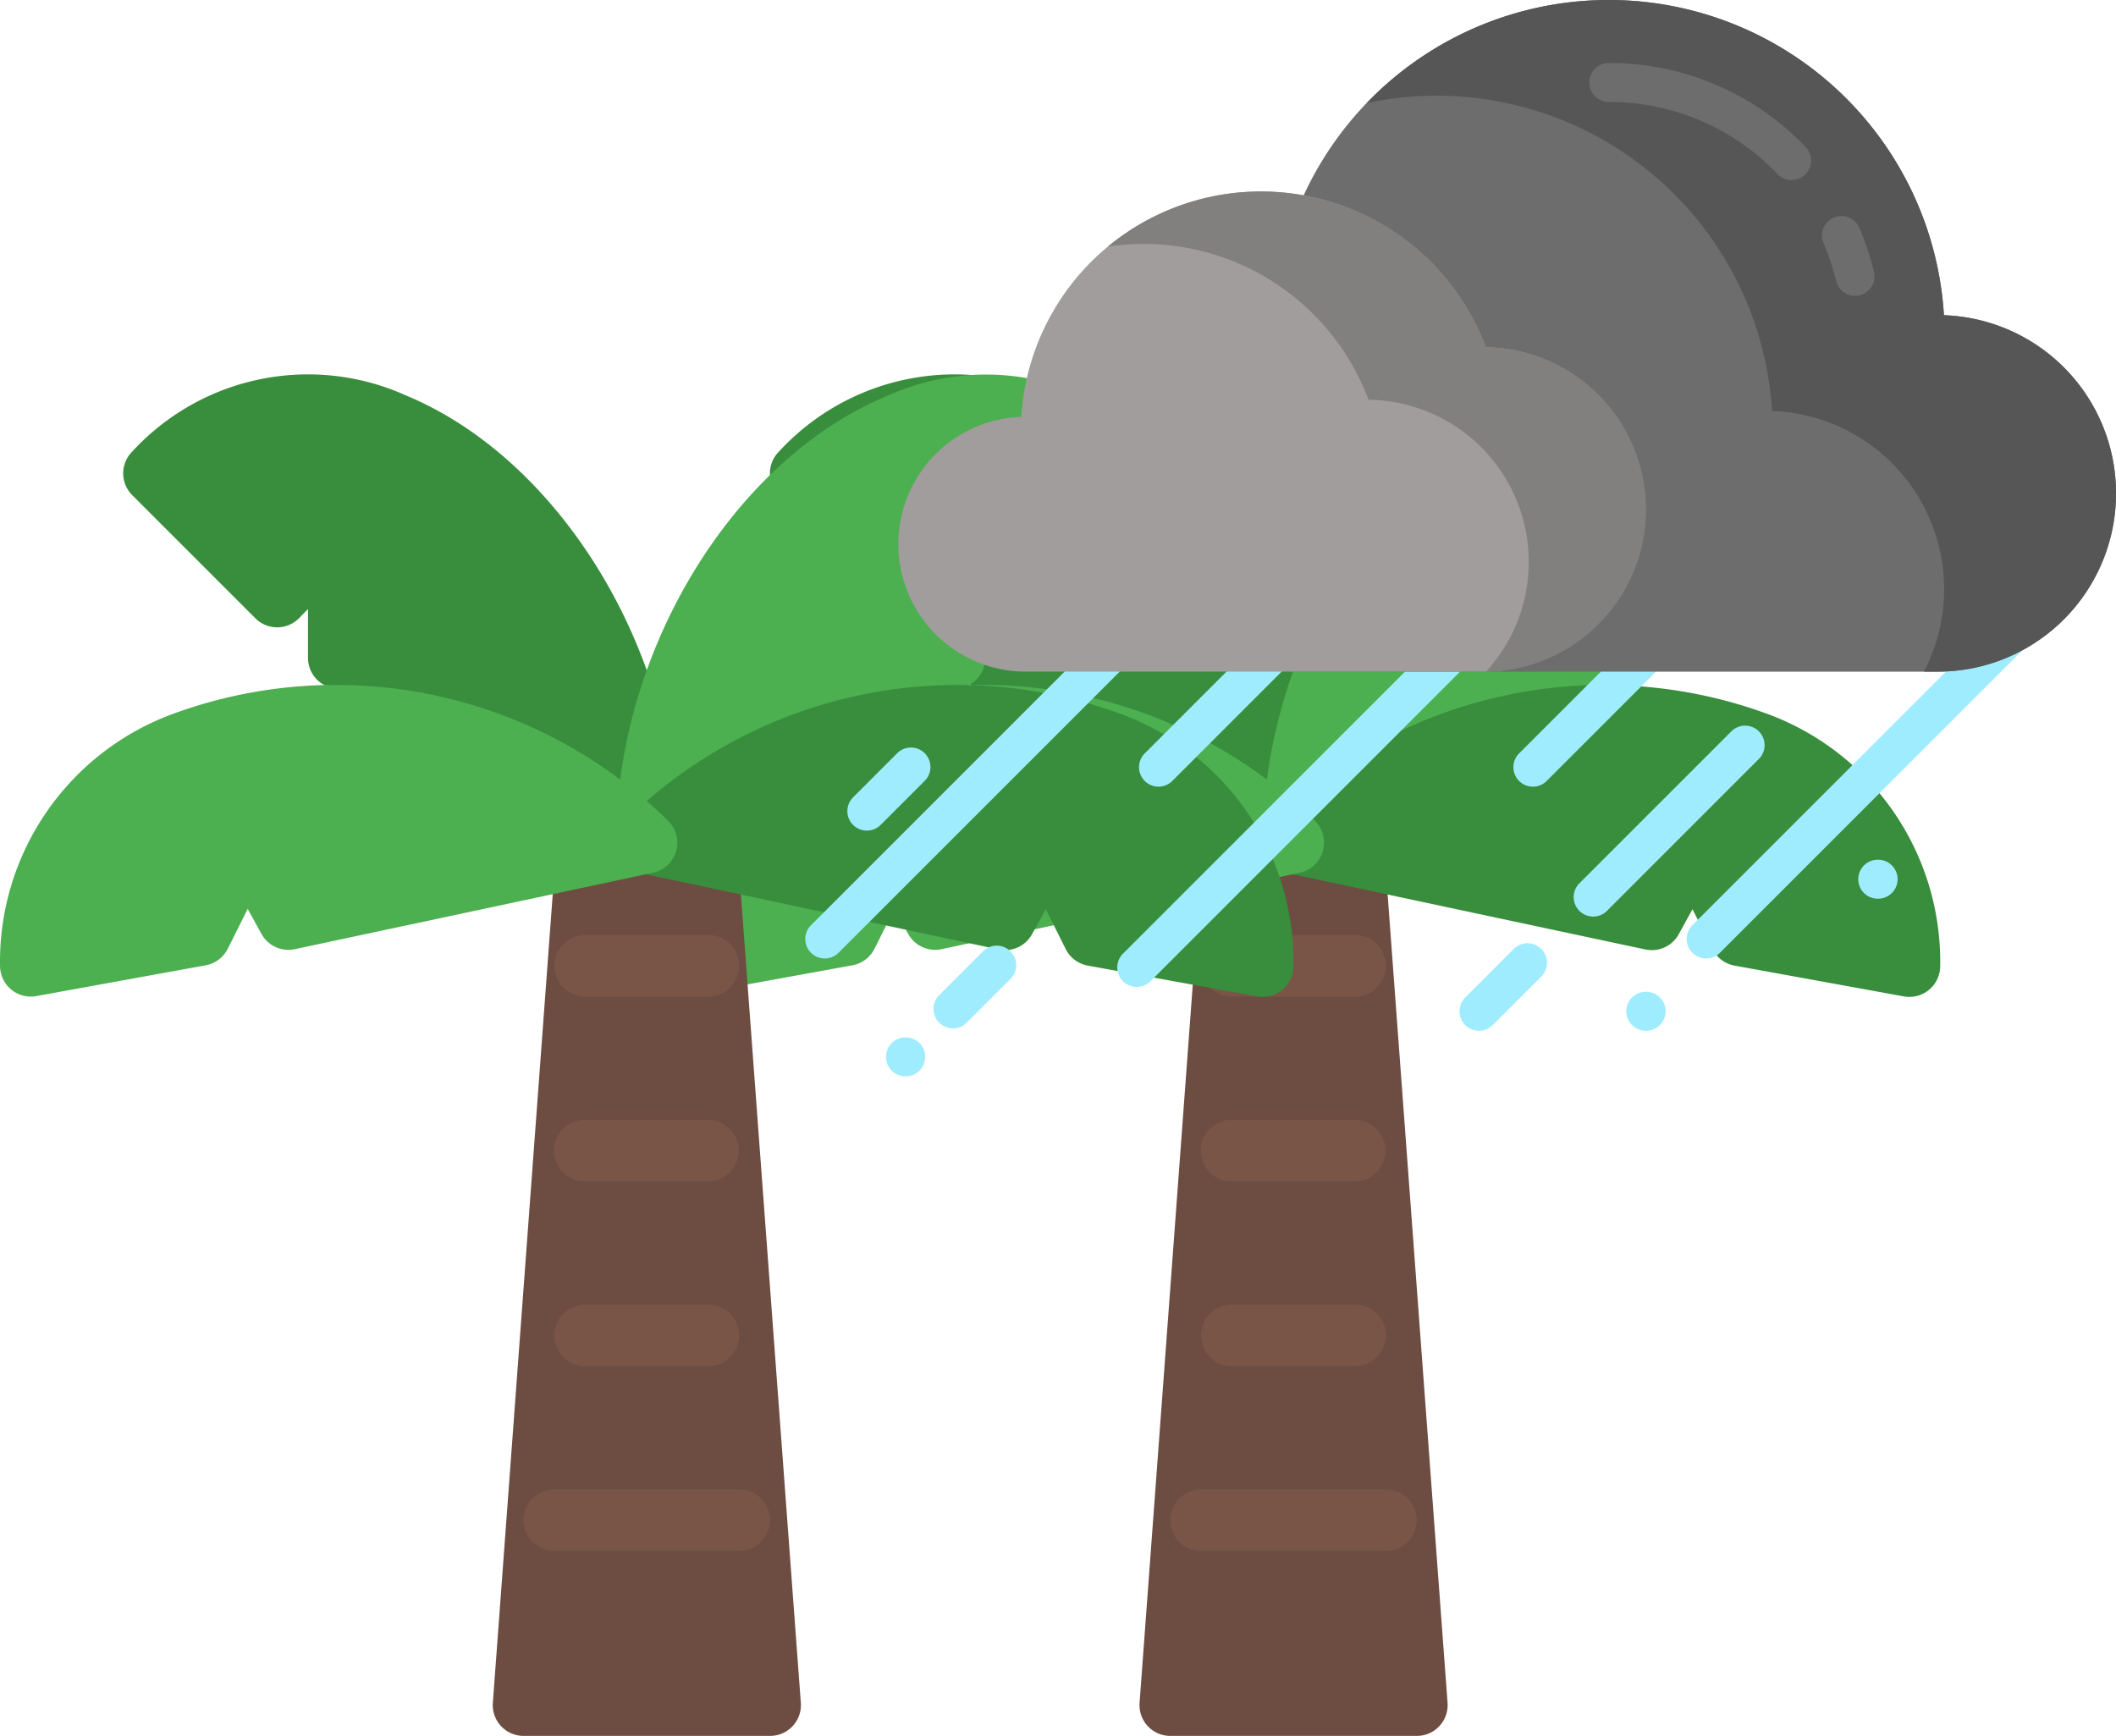 <svg id="Group_489" data-name="Group 489" xmlns="http://www.w3.org/2000/svg" width="486.086" height="398.761" viewBox="0 0 486.086 398.761">
  <g id="on" transform="translate(148.567 86)">
    <path id="Path_283" data-name="Path 283" d="M119.428,4.846A54.829,54.829,0,0,0,56.52,17.737a7.075,7.075,0,0,0,0,10l28.3,28.3a7.075,7.075,0,0,0,10,0L96.9,53.9v11.22a7.073,7.073,0,0,0,3.438,6.07l30.8,18.479a6.942,6.942,0,0,0,1.415.665,92.959,92.959,0,0,1,37.156,22.2,7.075,7.075,0,0,0,5.009,2.108,6.986,6.986,0,0,0,2.7-.538,7.074,7.074,0,0,0,4.372-6.537C181.8,63.735,154.915,19.576,119.428,4.846Z" transform="translate(-26.149 0)" fill="#388e3c"/>
    <path id="Path_284" data-name="Path 284" d="M350.4,17.754A54.786,54.786,0,0,0,287.509,4.921c-35.5,14.673-62.385,58.833-62.385,102.667a7.075,7.075,0,0,0,4.372,6.537,7,7,0,0,0,2.7.538,7.072,7.072,0,0,0,5.008-2.066,93.033,93.033,0,0,1,37.114-22.243,6.669,6.669,0,0,0,1.415-.665l30.8-18.479a7.073,7.073,0,0,0,3.438-6.07V53.919l2.066,2.066a7.075,7.075,0,0,0,10,0l28.3-28.3a7.075,7.075,0,0,0,0-10Z" transform="translate(-83.623 -0.018)" fill="#4caf50"/>
    <path id="Path_285" data-name="Path 285" d="M239.052,168.742a7.034,7.034,0,0,0-14.05.552H210.668a7.075,7.075,0,0,0-14.05-.524L182.469,359.785A7.075,7.075,0,0,0,189,367.363q.27.02.543.019h56.6a7.074,7.074,0,0,0,7.094-7.055q0-.272-.019-.543Z" transform="translate(-69.253 -54.621)" fill="#6d4c41"/>
    <g id="Group_423" data-name="Group 423" transform="translate(120.277 128.793)">
      <path id="Path_286" data-name="Path 286" d="M242.647,400.335H200.2a7.075,7.075,0,1,1,0-14.15h42.448a7.075,7.075,0,1,1,0,14.15Z" transform="translate(-193.124 -258.843)" fill="#795548"/>
      <path id="Path_287" data-name="Path 287" d="M239.164,336.336h-28.3a7.075,7.075,0,1,1,0-14.15h28.3a7.075,7.075,0,0,1,0,14.15Z" transform="translate(-196.716 -237.291)" fill="#795548"/>
      <path id="Path_288" data-name="Path 288" d="M239.164,272.335h-28.3a7.075,7.075,0,1,1,0-14.149h28.3a7.075,7.075,0,0,1,0,14.149Z" transform="translate(-196.716 -215.738)" fill="#795548"/>
      <path id="Path_289" data-name="Path 289" d="M239.164,208.336h-28.3a7.075,7.075,0,0,1,0-14.15h28.3a7.075,7.075,0,0,1,0,14.15Z" transform="translate(-196.716 -194.186)" fill="#795548"/>
    </g>
    <path id="Path_290" data-name="Path 290" d="M341.143,114.252a108.951,108.951,0,0,0-113.959,24.605,7.074,7.074,0,0,0,3.523,11.928l82.307,17.545a7.075,7.075,0,0,0,7.684-3.509l3.155-5.745,4.584,9.169a7.075,7.075,0,0,0,5.052,3.792l38.911,7.075a6.72,6.72,0,0,0,1.273.113,7.075,7.075,0,0,0,7.075-7.075A60.644,60.644,0,0,0,341.143,114.252Z" transform="translate(-83.617 -36.226)" fill="#388e3c"/>
    <path id="Path_291" data-name="Path 291" d="M165.364,138.849A108.853,108.853,0,0,0,51.405,114.243a60.643,60.643,0,0,0-39.618,57.828,7.075,7.075,0,0,0,7.075,7.075,6.68,6.68,0,0,0,1.273-.113l38.911-7.075a7.075,7.075,0,0,0,5.051-3.792L68.682,159l3.155,5.744a7.075,7.075,0,0,0,7.683,3.509l82.25-17.545a7.075,7.075,0,0,0,3.523-11.928Z" transform="translate(-11.78 -36.218)" fill="#4caf50"/>
  </g>
  <g id="on-2" data-name="on" transform="translate(0 86)">
    <path id="Path_283-2" data-name="Path 283" d="M119.428,4.846A54.829,54.829,0,0,0,56.52,17.737a7.075,7.075,0,0,0,0,10l28.3,28.3a7.075,7.075,0,0,0,10,0L96.9,53.9v11.22a7.073,7.073,0,0,0,3.438,6.07l30.8,18.479a6.942,6.942,0,0,0,1.415.665,92.959,92.959,0,0,1,37.156,22.2,7.075,7.075,0,0,0,5.009,2.108,6.986,6.986,0,0,0,2.7-.538,7.074,7.074,0,0,0,4.372-6.537C181.8,63.735,154.915,19.576,119.428,4.846Z" transform="translate(-26.149 0)" fill="#388e3c"/>
    <path id="Path_284-2" data-name="Path 284" d="M350.4,17.754A54.786,54.786,0,0,0,287.509,4.921c-35.5,14.673-62.385,58.833-62.385,102.667a7.075,7.075,0,0,0,4.372,6.537,7,7,0,0,0,2.7.538,7.072,7.072,0,0,0,5.008-2.066,93.033,93.033,0,0,1,37.114-22.243,6.669,6.669,0,0,0,1.415-.665l30.8-18.479a7.073,7.073,0,0,0,3.438-6.07V53.919l2.066,2.066a7.075,7.075,0,0,0,10,0l28.3-28.3a7.075,7.075,0,0,0,0-10Z" transform="translate(-83.623 -0.018)" fill="#4caf50"/>
    <path id="Path_285-2" data-name="Path 285" d="M239.052,168.742a7.034,7.034,0,0,0-14.05.552H210.668a7.075,7.075,0,0,0-14.05-.524L182.469,359.785A7.075,7.075,0,0,0,189,367.363q.27.02.543.019h56.6a7.074,7.074,0,0,0,7.094-7.055q0-.272-.019-.543Z" transform="translate(-69.253 -54.621)" fill="#6d4c41"/>
    <g id="Group_423-2" data-name="Group 423" transform="translate(120.277 128.793)">
      <path id="Path_286-2" data-name="Path 286" d="M242.647,400.335H200.2a7.075,7.075,0,1,1,0-14.15h42.448a7.075,7.075,0,1,1,0,14.15Z" transform="translate(-193.124 -258.843)" fill="#795548"/>
      <path id="Path_287-2" data-name="Path 287" d="M239.164,336.336h-28.3a7.075,7.075,0,1,1,0-14.15h28.3a7.075,7.075,0,0,1,0,14.15Z" transform="translate(-196.716 -237.291)" fill="#795548"/>
      <path id="Path_288-2" data-name="Path 288" d="M239.164,272.335h-28.3a7.075,7.075,0,1,1,0-14.149h28.3a7.075,7.075,0,0,1,0,14.149Z" transform="translate(-196.716 -215.738)" fill="#795548"/>
      <path id="Path_289-2" data-name="Path 289" d="M239.164,208.336h-28.3a7.075,7.075,0,0,1,0-14.15h28.3a7.075,7.075,0,0,1,0,14.15Z" transform="translate(-196.716 -194.186)" fill="#795548"/>
    </g>
    <path id="Path_290-2" data-name="Path 290" d="M341.143,114.252a108.951,108.951,0,0,0-113.959,24.605,7.074,7.074,0,0,0,3.523,11.928l82.307,17.545a7.075,7.075,0,0,0,7.684-3.509l3.155-5.745,4.584,9.169a7.075,7.075,0,0,0,5.052,3.792l38.911,7.075a6.72,6.72,0,0,0,1.273.113,7.075,7.075,0,0,0,7.075-7.075A60.644,60.644,0,0,0,341.143,114.252Z" transform="translate(-83.617 -36.226)" fill="#388e3c"/>
    <path id="Path_291-2" data-name="Path 291" d="M165.364,138.849A108.853,108.853,0,0,0,51.405,114.243a60.643,60.643,0,0,0-39.618,57.828,7.075,7.075,0,0,0,7.075,7.075,6.68,6.68,0,0,0,1.273-.113l38.911-7.075a7.075,7.075,0,0,0,5.051-3.792L68.682,159l3.155,5.744a7.075,7.075,0,0,0,7.683,3.509l82.25-17.545a7.075,7.075,0,0,0,3.523-11.928Z" transform="translate(-11.78 -36.218)" fill="#4caf50"/>
  </g>
  <g id="storm" transform="translate(184.989 0)">
    <g id="Group_419" data-name="Group 419" transform="translate(0 132.291)">
      <path id="Path_257" data-name="Path 257" d="M4.478,313.341A4.477,4.477,0,0,1,1.312,305.7l78.934-78.934a4.476,4.476,0,0,1,6.331,6.329L7.641,312.029a4.465,4.465,0,0,1-3.163,1.312Zm0,0" transform="translate(-0.001 -225.454)" fill="#a0ecff"/>
      <path id="Path_258" data-name="Path 258" d="M20.923,311.608a4.474,4.474,0,0,1-3.163-7.64l10.089-10.092a4.477,4.477,0,1,1,6.331,6.331L24.089,310.3A4.465,4.465,0,0,1,20.923,311.608Zm0,0" transform="translate(-6.776 -253.099)" fill="#a0ecff"/>
      <path id="Path_259" data-name="Path 259" d="M54.556,388.866a4.475,4.475,0,0,1-3.166-7.64L61.48,371.137a4.476,4.476,0,0,1,6.331,6.328L57.721,387.557A4.467,4.467,0,0,1,54.556,388.866Zm0,0" transform="translate(-20.629 -284.923)" fill="#a0ecff"/>
      <path id="Path_260" data-name="Path 260" d="M348.767,313.341A4.477,4.477,0,0,1,345.6,305.7l78.933-78.934a4.476,4.476,0,0,1,6.332,6.329l-78.935,78.936A4.473,4.473,0,0,1,348.767,313.341Zm0,0" transform="translate(-141.82 -225.454)" fill="#a0ecff"/>
      <path id="Path_307" data-name="Path 307" d="M4.478,313.341A4.477,4.477,0,0,1,1.312,305.7l78.934-78.934a4.476,4.476,0,0,1,6.331,6.329L7.641,312.029a4.465,4.465,0,0,1-3.163,1.312Zm0,0" transform="translate(71.666 -218.919)" fill="#a0ecff"/>
    </g>
    <path id="Path_263" data-name="Path 263" d="M304.63,327.787a4.475,4.475,0,0,1-3.165-7.641l34.94-34.94a4.477,4.477,0,0,1,6.331,6.331L307.8,326.478A4.466,4.466,0,0,1,304.63,327.787Zm0,0" transform="translate(-123.639 -117.237)" fill="#a0ecff"/>
    <path id="Path_264" data-name="Path 264" d="M260.024,389.032a4.477,4.477,0,0,1-3.166-7.642L268.048,370.2a4.476,4.476,0,0,1,6.329,6.33L263.19,387.721A4.464,4.464,0,0,1,260.024,389.032Zm0,0" transform="translate(-105.265 -152.248)" fill="#a0ecff"/>
    <path id="Path_265" data-name="Path 265" d="M281.091,277.352a4.477,4.477,0,0,1-3.166-7.643l34.5-34.5a4.476,4.476,0,0,1,6.332,6.329l-34.5,34.5A4.475,4.475,0,0,1,281.091,277.352Zm0,0" transform="translate(-113.943 -96.642)" fill="#a0ecff"/>
    <path id="Path_266" data-name="Path 266" d="M304.189,72.912A77.151,77.151,0,0,0,154.94,50.574a52.108,52.108,0,0,0,.639,104.212H302.76a40.949,40.949,0,0,0,1.429-81.874Zm0,0" transform="translate(-42.62 -0.5)" fill="#6d6d6d"/>
    <path id="Path_267" data-name="Path 267" d="M391.437,113.831a40.963,40.963,0,0,1-40.959,40.959h-3.172A40.959,40.959,0,0,0,312.429,94.9a77.207,77.207,0,0,0-93.117-70.723,77.138,77.138,0,0,1,132.6,48.737A40.941,40.941,0,0,1,391.437,113.831Zm0,0" transform="translate(-90.34 -0.502)" fill="#565656"/>
    <path id="Path_268" data-name="Path 268" d="M404.728,103.206a4.48,4.48,0,0,1-4.349-3.432,53.34,53.34,0,0,0-2.9-8.683,4.476,4.476,0,0,1,8.215-3.556,62.112,62.112,0,0,1,3.386,10.147,4.485,4.485,0,0,1-4.356,5.525Zm0,0" transform="translate(-163.578 -35.24)" fill="#6d6d6d"/>
    <path id="Path_269" data-name="Path 269" d="M352.726,52a4.459,4.459,0,0,1-3.23-1.376,53.294,53.294,0,0,0-38.771-16.56,4.476,4.476,0,0,1,0-8.952,62.174,62.174,0,0,1,45.23,19.312A4.476,4.476,0,0,1,352.726,52Zm0,0" transform="translate(-126.151 -10.639)" fill="#6d6d6d"/>
    <path id="Path_272" data-name="Path 272" d="M325.274,396.869h-.086a4.477,4.477,0,0,1,.021-8.955h.085a4.477,4.477,0,0,1-.02,8.955Zm0,0" transform="translate(-132.117 -160.085)" fill="#a0ecff"/>
    <path id="Path_273" data-name="Path 273" d="M415.887,345.276H415.8a4.476,4.476,0,0,1,.021-8.952h.082a4.476,4.476,0,0,1-.02,8.952Zm0,0" transform="translate(-169.442 -138.833)" fill="#a0ecff"/>
    <path id="Path_274" data-name="Path 274" d="M36.063,414.667H36a4.476,4.476,0,1,1,0-8.952h.062a4.476,4.476,0,0,1,0,8.952Zm0,0" transform="translate(-12.986 -167.417)" fill="#a0ecff"/>
    <path id="Path_308" data-name="Path 308" d="M281.091,277.352a4.477,4.477,0,0,1-3.166-7.643l34.5-34.5a4.476,4.476,0,0,1,6.332,6.329l-34.5,34.5A4.475,4.475,0,0,1,281.091,277.352Zm0,0" transform="translate(-199.944 -96.642)" fill="#a0ecff"/>
    <path id="Path_309" data-name="Path 309" d="M64.586,127.062a55.158,55.158,0,0,1,106.7-15.97,37.252,37.252,0,0,1-.457,74.5H65.608a29.275,29.275,0,0,1-1.022-58.532Zm0,0" transform="translate(-14.968 -31.31)" fill="#a09d9c"/>
    <path id="Path_310" data-name="Path 310" d="M241.815,148.342a37.258,37.258,0,0,1-36.746,37.247,37.246,37.246,0,0,0-26.985-62.442,55.172,55.172,0,0,0-51.657-35.8,55.82,55.82,0,0,0-8.224.611A55.154,55.154,0,0,1,205.012,111.1,37.249,37.249,0,0,1,241.815,148.342Zm0,0" transform="translate(-48.692 -31.31)" fill="#82807f"/>
  </g>
</svg>
